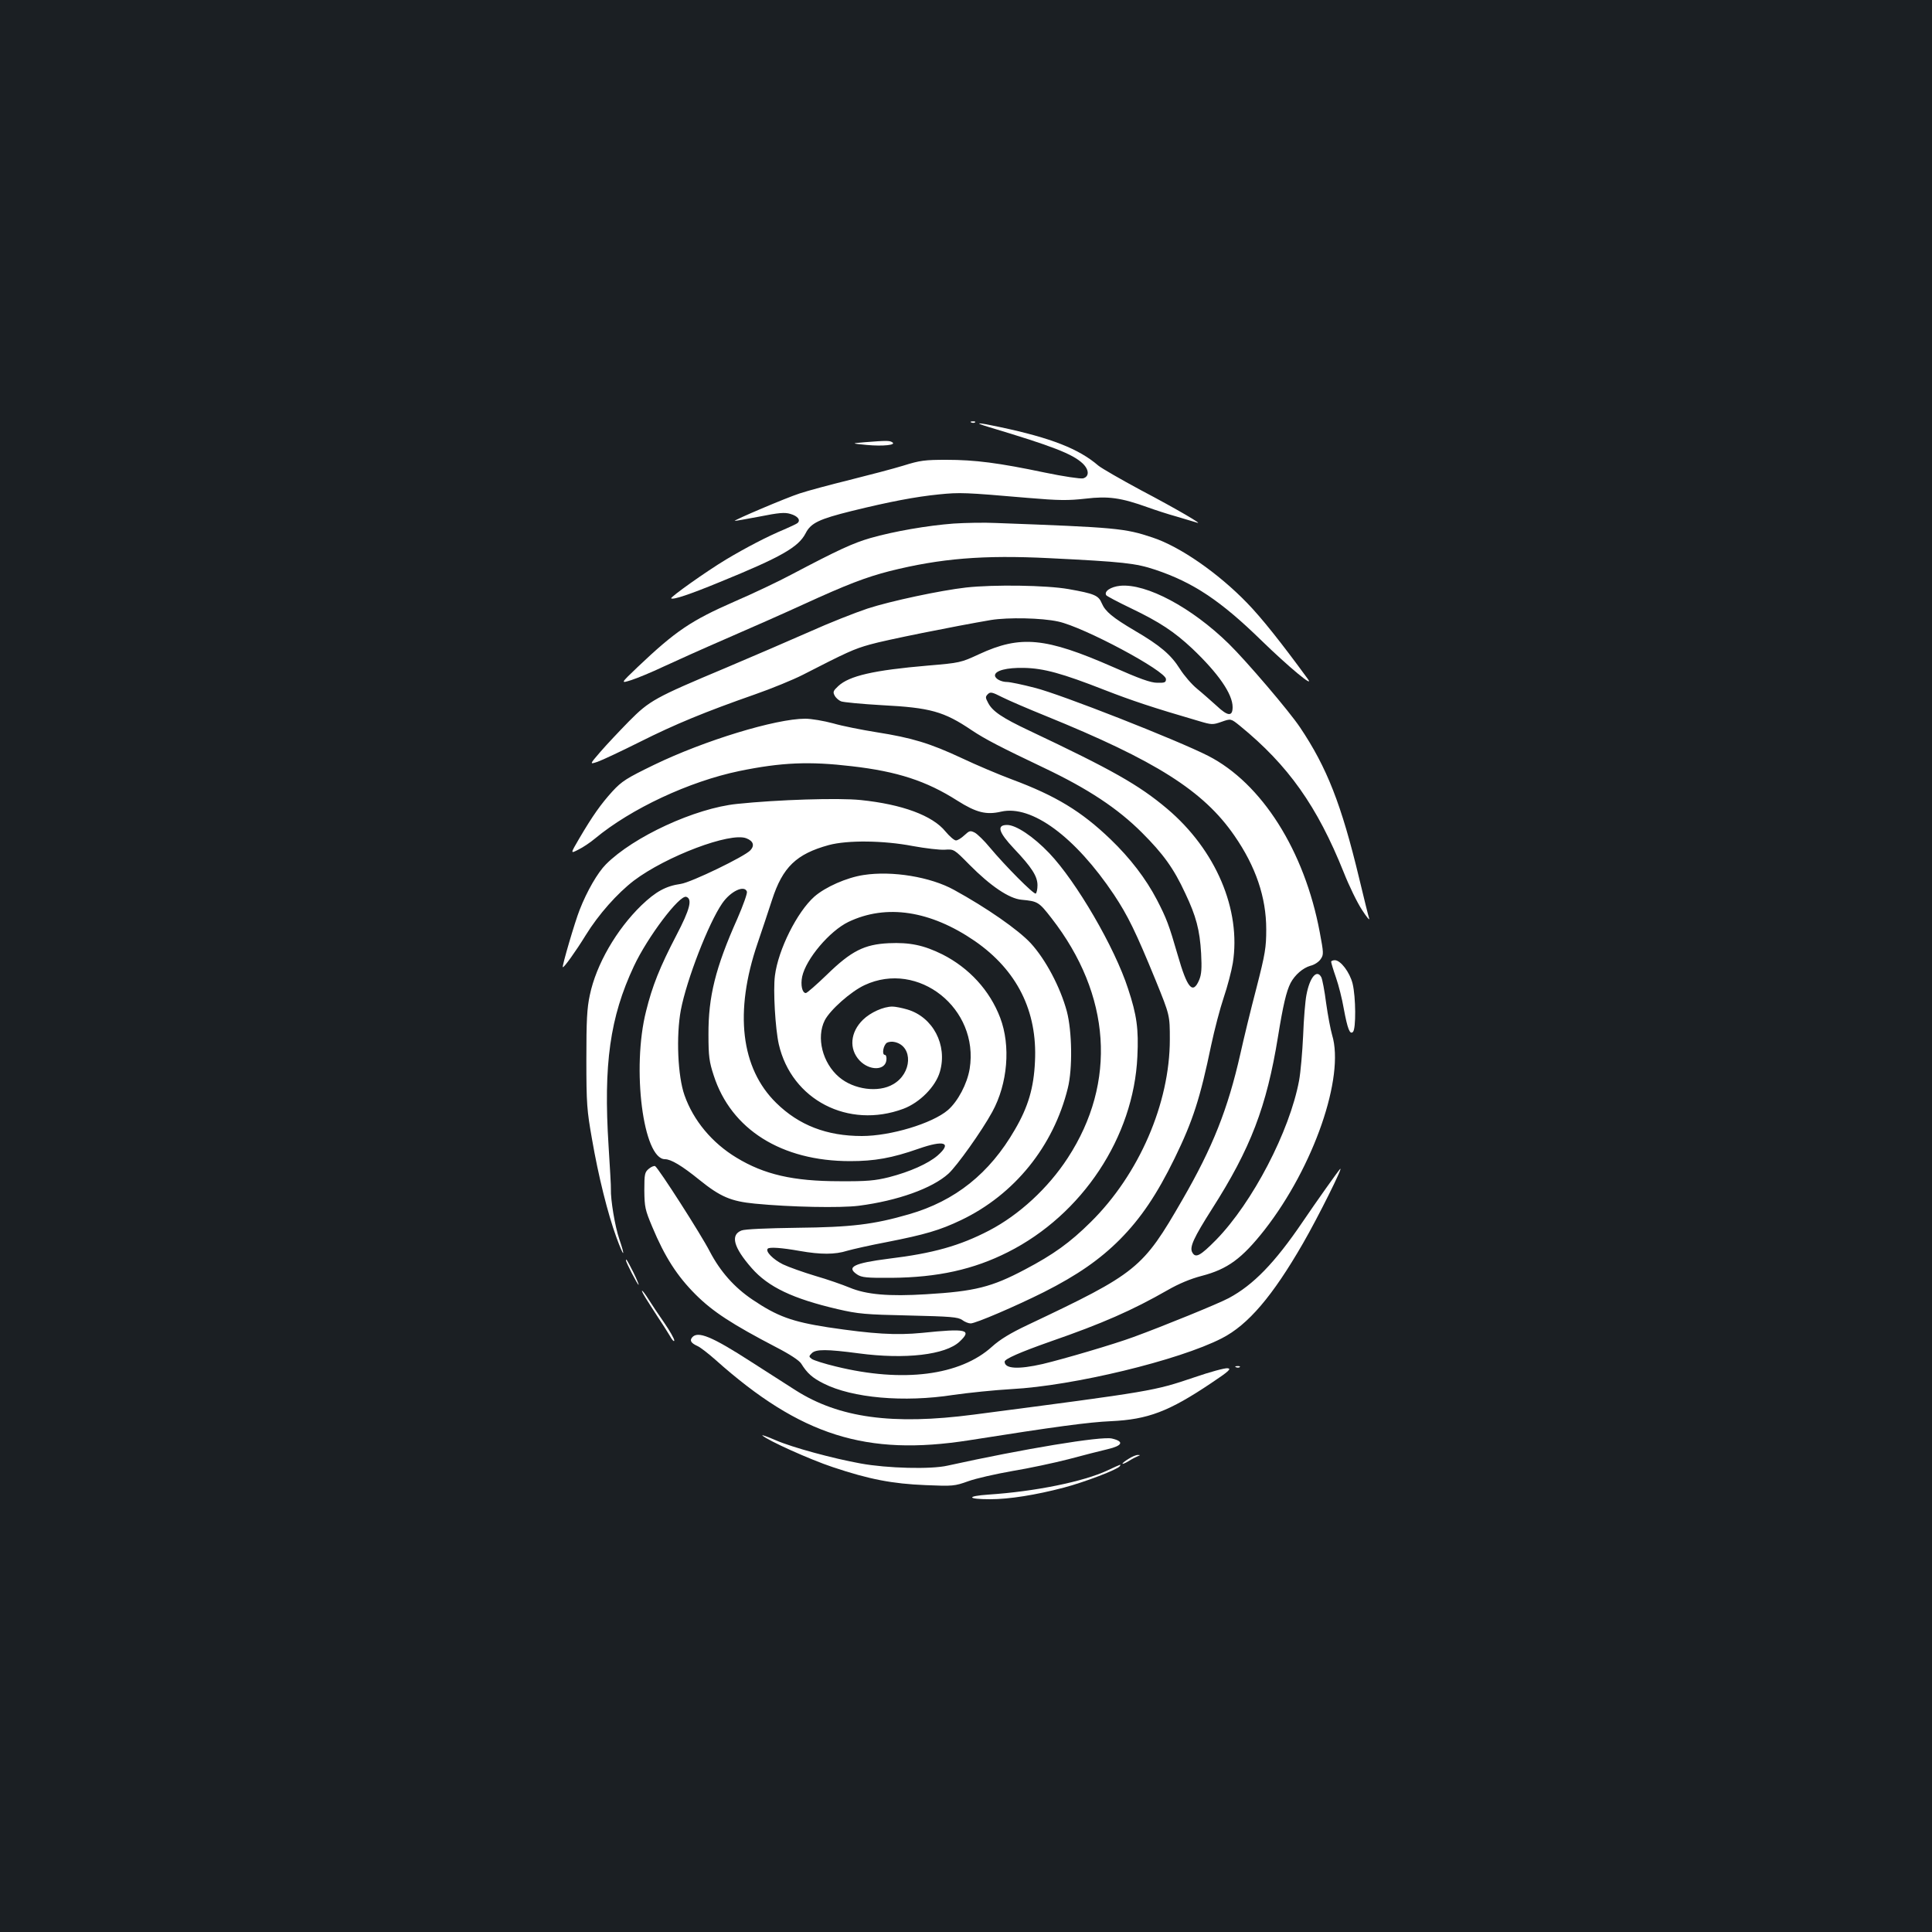 <?xml version="1.0" standalone="no"?>
<!DOCTYPE svg PUBLIC "-//W3C//DTD SVG 20010904//EN"
 "http://www.w3.org/TR/2001/REC-SVG-20010904/DTD/svg10.dtd">
<svg version="1.0" xmlns="http://www.w3.org/2000/svg"
 width="1000pt" height="1000pt" viewBox="0 0 1000 1000"
 preserveAspectRatio="xMidYMid meet">
<rect width="100%" height="100%" fill="#1b1f23"/>
<g transform="translate(0,1000) scale(0.1,-0.1)"
fill="#ffffff" stroke="none">
<path d="M5028 7813 c7 -3 16 -2 19 1 4 3 -2 6 -13 5 -11 0 -14 -3 -6 -6z"/>
<path d="M5120 7789 c327 -98 430 -138 483 -187 35 -33 36 -69 3 -78 -14 -3
-102 10 -198 30 -238 50 -361 66 -509 66 -112 0 -137 -3 -223 -30 -52 -16
-178 -49 -278 -74 -101 -25 -217 -56 -259 -70 -71 -23 -341 -138 -336 -142 1
-1 58 9 127 22 100 20 132 23 161 14 39 -11 55 -33 36 -48 -7 -5 -37 -19 -67
-32 -87 -36 -200 -95 -302 -156 -103 -62 -290 -195 -284 -201 9 -9 98 21 251
84 319 130 408 181 445 253 27 53 69 73 238 115 195 48 331 74 452 86 109 11
134 10 459 -18 164 -14 210 -14 300 -4 117 14 183 5 322 -45 36 -13 103 -35
150 -48 46 -14 93 -28 104 -31 39 -14 -102 69 -290 168 -104 56 -203 113 -220
127 -101 87 -244 143 -507 199 -120 26 -145 26 -58 0z"/>
<path d="M4475 7711 c-70 -6 -70 -6 11 -14 86 -8 156 0 132 14 -14 9 -29 9
-143 0z"/>
<path d="M4935 7290 c-133 -10 -308 -40 -430 -75 -90 -26 -168 -62 -405 -187
-69 -37 -202 -100 -297 -141 -226 -99 -305 -152 -503 -340 -89 -85 -89 -85
-32 -67 31 10 106 41 165 69 60 28 207 94 327 146 120 52 299 131 397 176 227
104 324 141 448 173 264 66 485 84 825 67 384 -19 448 -26 550 -60 197 -66
339 -161 550 -367 140 -136 277 -250 239 -198 -138 189 -240 317 -314 393
-149 154 -347 292 -490 339 -143 48 -189 52 -810 75 -60 3 -159 1 -220 -3z"/>
<path d="M5000 6959 c-132 -15 -391 -70 -510 -109 -63 -21 -198 -74 -300 -120
-102 -45 -297 -129 -434 -187 -367 -154 -394 -169 -501 -277 -49 -50 -116
-121 -147 -157 -57 -66 -57 -66 -15 -52 23 8 121 54 217 102 185 93 341 157
598 247 86 30 198 76 247 101 228 117 265 134 348 157 75 22 439 95 627 127
88 14 261 11 347 -8 132 -28 558 -256 558 -298 0 -17 -6 -20 -45 -19 -34 0
-92 21 -230 82 -349 153 -478 165 -692 66 -95 -44 -100 -45 -265 -59 -281 -24
-407 -53 -464 -106 -26 -24 -29 -31 -19 -49 6 -12 21 -25 33 -30 12 -5 108
-14 212 -20 250 -13 320 -32 465 -130 69 -46 148 -87 375 -195 227 -108 380
-209 506 -335 109 -109 164 -184 224 -314 56 -118 75 -189 82 -311 4 -78 2
-108 -10 -137 -33 -78 -62 -43 -111 128 -46 159 -58 190 -108 287 -57 109
-138 215 -240 313 -151 145 -283 225 -511 310 -67 25 -183 74 -259 110 -165
77 -257 105 -441 134 -75 12 -177 32 -225 46 -48 13 -113 24 -144 24 -153 0
-523 -113 -783 -239 -142 -69 -166 -84 -215 -137 -59 -65 -102 -125 -173 -246
-45 -77 -45 -77 -4 -56 23 11 62 37 87 58 187 155 487 295 746 349 219 45 363
51 583 25 235 -27 386 -76 546 -178 98 -62 150 -75 227 -57 158 36 383 -130
584 -430 72 -109 112 -190 216 -444 73 -180 73 -180 73 -305 0 -330 -159 -698
-409 -945 -108 -107 -193 -168 -341 -246 -172 -91 -259 -113 -511 -128 -194
-12 -310 -2 -398 35 -34 14 -113 42 -176 60 -63 19 -139 46 -168 60 -50 25
-92 67 -78 81 9 9 71 5 166 -12 108 -19 182 -19 245 1 28 8 120 29 205 45 198
39 274 61 385 114 276 132 478 382 552 683 25 100 22 294 -5 397 -34 126 -110
269 -187 353 -65 70 -229 184 -397 276 -121 67 -320 100 -468 77 -87 -13 -198
-62 -255 -112 -89 -79 -187 -274 -204 -409 -10 -75 2 -275 20 -355 66 -288
360 -440 645 -334 85 32 167 115 189 192 40 138 -36 283 -169 322 -27 8 -62
15 -77 15 -46 0 -113 -30 -152 -68 -66 -64 -74 -151 -18 -211 51 -54 133 -53
139 2 2 15 -2 27 -8 27 -17 0 -8 51 11 63 9 5 28 7 42 3 94 -23 88 -162 -10
-218 -76 -45 -204 -28 -280 37 -86 73 -119 205 -74 294 28 54 135 149 206 182
278 130 594 -121 544 -433 -13 -78 -61 -169 -113 -214 -81 -69 -296 -134 -445
-134 -182 0 -326 56 -443 171 -184 180 -218 472 -97 826 22 65 56 166 75 225
55 170 126 238 294 284 97 26 283 24 434 -5 66 -12 141 -21 167 -19 47 3 47 3
127 -78 109 -110 205 -175 269 -181 85 -8 90 -11 156 -96 308 -396 339 -849
84 -1240 -102 -157 -252 -295 -407 -376 -152 -79 -289 -118 -520 -146 -180
-23 -222 -43 -163 -82 23 -15 48 -18 178 -17 238 2 424 43 602 133 385 194
651 596 670 1012 7 143 -3 215 -48 351 -69 214 -268 555 -408 702 -82 86 -172
146 -218 146 -56 0 -45 -37 35 -122 93 -98 122 -144 122 -190 0 -20 -4 -39 -9
-43 -10 -6 -157 142 -239 240 -27 33 -62 67 -76 75 -24 12 -28 11 -54 -13 -16
-15 -35 -27 -44 -27 -9 0 -33 21 -54 46 -67 83 -225 141 -439 163 -114 12
-431 2 -640 -20 -217 -22 -537 -170 -679 -313 -42 -42 -98 -138 -136 -236 -24
-60 -92 -292 -87 -296 5 -5 68 83 119 166 66 107 163 216 249 282 167 126 499
252 582 219 36 -14 44 -37 21 -62 -29 -32 -306 -166 -360 -174 -78 -11 -130
-40 -204 -111 -129 -125 -234 -306 -267 -464 -15 -69 -18 -132 -18 -335 0
-229 3 -263 29 -410 33 -192 82 -388 126 -508 38 -105 50 -112 15 -9 -22 64
-45 204 -43 257 1 11 -5 111 -12 223 -27 423 7 667 131 931 70 150 236 370
271 359 33 -11 19 -65 -51 -199 -86 -165 -125 -263 -157 -393 -75 -296 -15
-766 98 -766 31 0 88 -34 178 -107 109 -88 164 -111 287 -123 184 -18 443 -23
538 -11 201 26 380 90 464 166 44 40 173 221 227 320 80 146 96 342 41 487
-54 142 -161 258 -299 328 -97 48 -169 63 -278 58 -126 -6 -194 -40 -320 -163
-54 -52 -103 -95 -109 -95 -19 0 -28 42 -19 85 20 92 142 236 239 283 196 94
425 59 655 -99 218 -151 324 -362 311 -623 -6 -136 -35 -235 -104 -353 -131
-227 -309 -369 -548 -438 -183 -53 -298 -67 -580 -70 -155 -2 -271 -7 -287
-14 -59 -23 -41 -88 53 -195 86 -98 213 -158 444 -212 108 -25 144 -28 370
-33 216 -5 253 -8 275 -23 13 -10 33 -18 44 -18 26 0 233 89 379 162 174 88
290 169 393 272 109 110 192 233 284 421 95 195 132 311 189 585 17 80 46 191
65 247 19 56 40 136 47 178 44 276 -88 586 -340 799 -147 124 -286 202 -713
404 -142 67 -192 101 -214 145 -14 26 -14 31 -1 44 13 13 22 11 75 -16 34 -17
134 -60 223 -96 571 -232 818 -388 978 -620 111 -160 165 -320 165 -485 0 -94
-5 -126 -51 -305 -29 -110 -66 -263 -83 -340 -65 -287 -143 -483 -300 -755
-206 -357 -233 -379 -801 -648 -89 -42 -143 -75 -184 -112 -165 -150 -462
-188 -808 -103 -59 14 -115 32 -125 39 -16 12 -16 14 0 30 21 21 77 21 243 -1
240 -32 449 -8 522 61 66 62 36 69 -195 45 -135 -13 -251 -6 -487 29 -185 29
-261 56 -390 143 -95 64 -167 146 -221 249 -45 88 -265 431 -283 442 -5 3 -20
-3 -32 -13 -22 -18 -24 -27 -24 -113 1 -86 4 -100 41 -188 65 -156 129 -255
224 -350 90 -90 191 -155 417 -273 72 -37 120 -69 130 -85 31 -50 58 -74 116
-103 148 -75 415 -99 672 -59 77 11 212 25 300 30 321 17 867 149 1089 263
137 70 263 219 420 491 78 135 214 408 192 385 -10 -10 -125 -172 -194 -274
-144 -212 -255 -326 -382 -394 -54 -29 -339 -145 -492 -201 -103 -38 -362
-114 -471 -140 -127 -29 -197 -25 -197 12 0 14 80 49 236 104 271 94 425 162
607 266 57 33 119 59 177 74 134 35 208 89 326 239 254 326 415 791 349 1008
-8 27 -22 101 -31 165 -8 64 -20 125 -25 134 -23 43 -60 0 -77 -92 -6 -30 -14
-125 -17 -210 -4 -85 -13 -190 -21 -233 -49 -263 -241 -631 -429 -824 -83 -84
-107 -97 -124 -65 -15 27 8 76 102 224 200 313 283 529 342 893 26 161 43 234
65 277 22 42 64 78 102 89 22 5 45 21 54 35 16 23 15 32 -5 139 -79 422 -300
771 -578 913 -159 81 -764 319 -897 352 -65 17 -129 30 -143 30 -31 0 -63 17
-63 34 0 25 61 41 150 39 102 -2 197 -28 419 -115 139 -54 246 -90 486 -160
67 -20 72 -20 118 -4 48 17 48 17 95 -21 250 -204 400 -416 537 -758 28 -71
71 -159 95 -195 23 -36 40 -56 37 -45 -4 11 -27 105 -52 209 -92 383 -167 574
-306 781 -56 84 -278 344 -369 433 -191 187 -426 313 -562 300 -49 -5 -85 -29
-72 -49 2 -4 60 -35 129 -68 148 -71 223 -121 315 -207 136 -129 210 -236 210
-304 0 -50 -25 -48 -83 7 -29 26 -74 66 -101 88 -27 22 -67 68 -89 103 -46 73
-102 121 -234 198 -115 68 -152 99 -170 141 -17 41 -37 50 -173 74 -114 20
-386 24 -530 8z m-1134 -1574 c3 -8 -19 -70 -49 -139 -114 -255 -151 -405
-150 -601 0 -112 4 -141 27 -211 90 -280 351 -444 706 -444 127 0 217 16 354
64 134 47 175 32 99 -35 -49 -42 -143 -84 -251 -112 -73 -18 -114 -22 -257
-21 -240 0 -390 35 -533 122 -126 76 -223 192 -269 323 -35 98 -44 307 -19
441 30 157 143 449 214 552 43 63 115 97 128 61z"/>
<path d="M6890 5022 c0 -5 11 -42 25 -82 14 -40 32 -112 40 -159 20 -108 32
-138 48 -122 16 16 15 180 -2 250 -15 59 -62 121 -92 121 -10 0 -19 -4 -19 -8z"/>
<path d="M3240 3476 c0 -10 60 -126 65 -126 3 0 -9 28 -26 63 -33 65 -39 75
-39 63z"/>
<path d="M3341 3283 c13 -21 41 -65 62 -97 22 -33 51 -78 64 -100 12 -23 23
-33 23 -24 0 9 -23 49 -51 90 -28 40 -64 94 -81 121 -35 56 -50 64 -17 10z"/>
<path d="M3582 3077 c-13 -16 -5 -29 28 -44 14 -6 57 -39 95 -73 439 -391 779
-498 1310 -415 449 71 621 94 736 99 191 9 299 50 518 197 93 62 106 75 85 77
-13 2 -91 -19 -172 -47 -211 -71 -208 -71 -1142 -193 -421 -55 -697 -17 -922
126 -46 29 -148 95 -228 146 -206 133 -279 163 -308 127z"/>
<path d="M6398 2923 c7 -3 16 -2 19 1 4 3 -2 6 -13 5 -11 0 -14 -3 -6 -6z"/>
<path d="M3946 2570 c26 -25 247 -125 365 -164 188 -63 308 -86 480 -93 141
-6 150 -5 220 20 41 15 144 38 229 53 85 14 216 42 290 61 74 20 165 43 203
52 77 18 87 40 23 55 -53 14 -461 -54 -851 -140 -86 -20 -313 -14 -450 11
-144 26 -354 83 -439 120 -44 19 -75 30 -70 25z"/>
<path d="M5843 2450 c-18 -11 -33 -22 -33 -26 0 -3 15 3 33 14 17 11 39 22 47
25 13 5 13 6 0 6 -8 1 -30 -8 -47 -19z"/>
<path d="M5732 2389 c-124 -58 -374 -109 -616 -125 -116 -8 -111 -24 9 -24 99
0 236 22 381 60 110 29 279 94 290 111 7 11 11 13 -64 -22z"/>
</g>
</svg>
